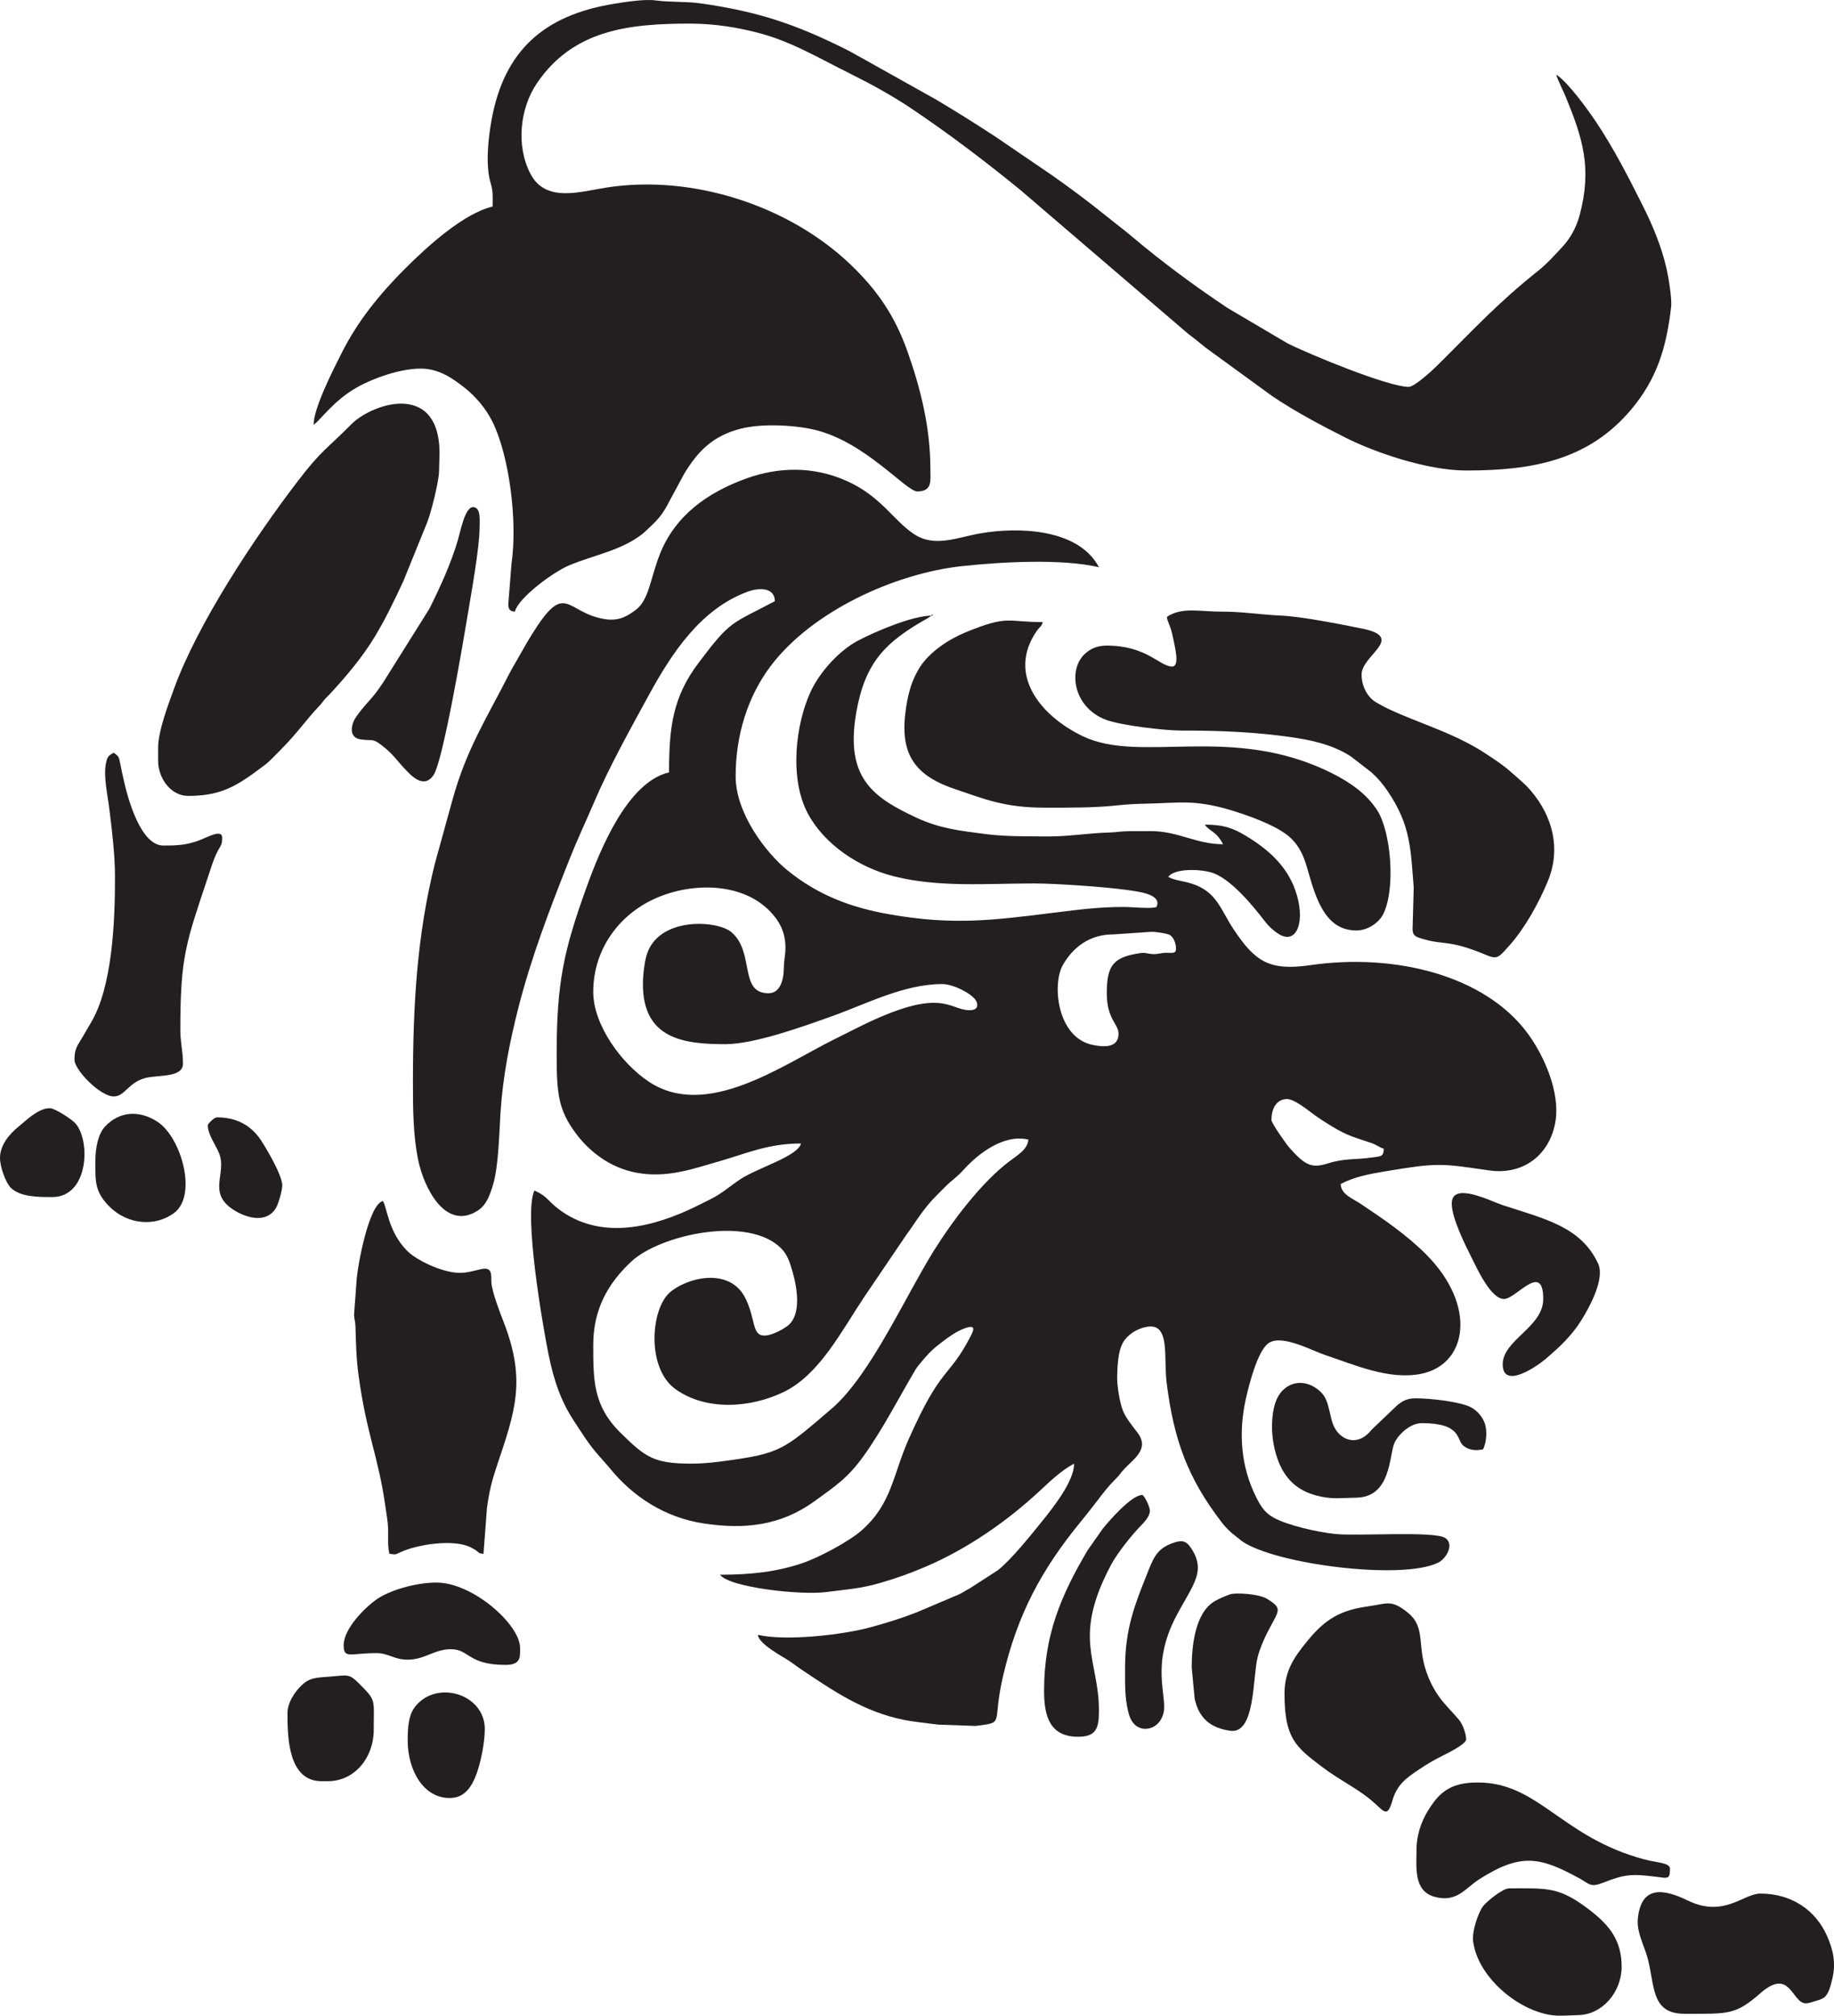 <?xml version="1.0" encoding="UTF-8"?>
<!DOCTYPE svg PUBLIC "-//W3C//DTD SVG 1.1//EN" "http://www.w3.org/Graphics/SVG/1.1/DTD/svg11.dtd">
<!-- Creator: CorelDRAW 2021 (64-Bit) -->
<svg xmlns="http://www.w3.org/2000/svg" xml:space="preserve" width="170.328mm" height="187.197mm" version="1.1" style="shape-rendering:geometricPrecision; text-rendering:geometricPrecision; image-rendering:optimizeQuality; fill-rule:evenodd; clip-rule:evenodd"
viewBox="0 0 14205.56 15612.51"
 xmlns:xlink="http://www.w3.org/1999/xlink"
 xmlns:xodm="http://www.corel.com/coreldraw/odm/2003">
 <defs>
  <style type="text/css">
   <![CDATA[
    .fil0 {fill:#231F20}
   ]]>
  </style>
 </defs>
 <g id="Layer_x0020_1">
  <path class="fil0" d="M5354.22 11336.6c-289.98,0 -356.52,-49.97 -549.13,-240.34 -211.26,-208.79 -209.98,-407.61 -209.98,-680.71 0,-271.57 112.19,-474.42 295.92,-645.38 221.37,-205.98 903.58,-358.63 1159.31,-101.35 48.41,48.71 67.45,107.63 89.26,184.02 33.18,116.2 72.5,331.95 -40.16,417.25 -35.82,27.12 -121.82,74.61 -178.43,74.61 -97.14,0 -67.06,-120.29 -143.42,-281.69 -123.3,-260.64 -468.61,-162.6 -592.64,-49.52 -145.2,132.37 -178.31,584.93 47.63,746.37 240.49,171.82 586.44,144.4 840.48,20.29 273.88,-133.8 444.65,-470.14 621.24,-735.03l327.1 -482.61c40.76,-54.27 72.78,-106.44 112.61,-160.66 75.3,-102.53 107.64,-128.9 191.31,-213.56 48.53,-49.1 76.5,-60.09 141.78,-131.49 112.59,-123.14 307.7,-274.74 498.44,-230.3 -6.39,76.82 -84.34,121.17 -146.13,167.64 -216.22,162.62 -440.97,461.04 -584.59,690.7 -221.59,354.32 -488.88,958.28 -785.03,1219l-131.01 111.92c-249.22,210.78 -315.51,246.37 -666.67,294.87 -99.31,13.71 -190.93,25.99 -297.89,25.99zm4493.9 -2661.93c0,-80.99 34.43,-161.95 121.46,-161.95 51.67,0 148,75.38 182.18,101.22 55.5,41.95 107.32,75.53 170.03,113.37 120.07,72.44 174.83,82.78 299.57,125.54 45.08,15.45 64.34,35.72 97.2,44.49 -1.37,61.6 -22.85,58.22 -84.69,67.14 -134.9,19.44 -217.47,5.43 -348.14,46.59 -126.12,39.72 -176.22,16.06 -298.38,-121.37 -21.87,-24.61 -139.22,-189.6 -139.22,-215.03zm-1275.3 -981.78c0,202.93 91.09,236.95 91.09,313.76 0,116.97 -125.77,101.46 -198.34,87.03 -279.07,-55.46 -317.78,-470.32 -232.9,-619.48 79.92,-140.47 211.86,-237.59 390.63,-236.88l294.51 -19.93c27.81,-1.52 119.68,12.74 138.75,22.12 34.74,17.06 52.68,69.5 52.68,109.26 0,43.38 -40.28,29.43 -80.42,30.9 -40.62,1.49 -56.38,12.06 -101.43,10.01 -40.52,-1.84 -54.13,-13.6 -97.3,-7.11 -206.09,30.97 -257.28,93.02 -257.28,310.33zm-3593.09 -70.85c0,424.12 315.33,465.59 637.64,465.59 228.05,0 613.06,-140.3 826.16,-216.33 268.34,-95.74 558.06,-249.25 853.99,-249.25 87.52,0 228.4,73.72 260.33,125.46 17.6,28.51 24.91,76.97 -47.78,76.97 -163.55,0 -206.99,-195.09 -867.06,134.95 -64.74,32.37 -117.41,58.76 -182.19,91.09 -408.72,204.03 -990.01,624.21 -1436.71,326.74 -209.45,-139.48 -429,-437.38 -429,-694.48 0,-335.16 207.82,-616.51 516.06,-738.99 292.24,-116.13 693.95,-103.98 896.89,166.12 69.2,92.09 87.37,192.11 69.06,313.99 -9.85,65.53 -1.01,115.44 -18.96,173.36 -15.98,51.61 -44.44,95.64 -106.78,95.64 -229.76,0 -103.33,-317.84 -286.11,-472.99 -111.82,-94.91 -575.55,-121.39 -658.95,185.83 -15.75,58.02 -26.6,147.51 -26.6,216.31zm2236.82 -2854.23c-157.94,3.52 -433.44,123.23 -566.95,192.16 -146.52,75.64 -299.38,243.11 -371.04,398.18 -116.59,252.3 -166.69,672.55 -20.27,944.85 128.3,238.6 394.09,416.76 668.66,485.17 346.17,86.25 707.44,54.98 1079.08,54.52 170.13,-0.21 552.92,26.45 719.2,50.02 84.94,12.03 280.45,31.63 232.21,132.17 -33.69,16.17 -185.23,-0.01 -253.04,0 -189.05,0.02 -338.48,19.23 -524.44,42.36 -484.57,60.26 -790.87,102.64 -1293.15,14.12 -302.72,-53.35 -552.49,-150.44 -785.2,-338.28 -164.31,-132.63 -403.35,-439.81 -403.6,-729.99 -0.28,-317.07 93.11,-617.89 270.67,-853.5 322.85,-428.4 967.82,-719.28 1482.43,-774.64 310.19,-33.37 772.5,-58.85 1060.99,8.37 -159.57,-301.57 -628.41,-312.82 -919.84,-261.95 -178.55,31.17 -353.5,111.69 -513.51,5.02 -160.54,-107.02 -253.98,-291.6 -520.19,-410.98 -258.14,-115.76 -528.37,-109.49 -778.15,-19.27 -298.79,107.92 -550.32,285.61 -669.22,585.82 -73.01,184.33 -83.99,354.92 -186.1,431.32 -59.16,44.25 -126.04,89.31 -236.51,72.66 -312.34,-47.07 -301.76,-315.91 -575.01,127.95 -41.56,67.5 -77.45,133.31 -115.09,198.68 -19.12,33.21 -36.33,61.4 -54.54,97.29 -174.23,343.52 -329.88,579.21 -439.79,977.2l-135.76 491.78c-138.95,555.53 -170.02,1096.08 -170.02,1702.43 0,219.92 3.31,407.07 39.52,588 43.54,217.56 211.1,557.63 461.01,398.37 67.49,-43 92.59,-113.56 118.22,-195.54 46.02,-147.21 49.74,-418.82 59.73,-567.8 18.72,-279.29 70.54,-541.95 137.15,-804.14 101.04,-397.73 248.69,-781.85 398.92,-1159.78 59.69,-150.18 125.46,-288.36 189.4,-438.13 115.51,-270.55 283.01,-571.48 424.55,-830.5 178.23,-326.17 404.28,-669.03 768.53,-800.29 68.91,-24.82 204,-41.32 206.59,75.02 -340.93,180.4 -340.07,143.7 -592.83,480.03 -198.6,264.27 -227,498.61 -227,845.87 -321.72,74.95 -533.63,597.63 -638.84,889.49 -177.23,491.72 -231.61,739.22 -231.61,1296.73 0,305.93 14.29,429.62 148.83,610.28 103.43,138.9 262.28,264.88 465.58,303.64 241.94,46.12 446.09,-31.39 646.5,-88.24 204.21,-57.93 373.67,-137.43 631.8,-137.43 -27.02,101.19 -335.72,187.48 -471.25,277.73 -77.3,51.48 -138.99,107.75 -223.72,150.76l-128.35 63.97c-305.57,147.07 -698.94,257.99 -1023.03,38.1 -42.14,-28.6 -70.12,-52.75 -104.56,-87.75 -41.85,-42.52 -63.33,-54.2 -113.86,-78.45 -86.14,179.52 63.59,1042.45 108.81,1267.71 41.85,208.5 99.03,368.39 198.94,519.68 59.38,89.91 113.49,179.01 185.6,259.74l85.09 97.1c181.72,227.03 432.24,388.27 730.05,433.9 319.9,49.03 600.91,17.48 863.35,-173.52 157.64,-114.73 253.34,-176.17 374.51,-344.11 150.81,-209 271.16,-447.21 403.04,-669.81 13.59,-22.93 23.02,-33.43 38.7,-52.4 42.35,-51.23 81.34,-96.49 135,-138.28 63.99,-49.82 140.26,-110.71 219.66,-136.37 83.78,-27.07 55.46,27.26 31.28,73.38 -169.91,324.01 -219.08,213.79 -472.64,782.58 -127.29,285.51 -131.17,505.3 -368.76,714.23 -94.16,82.8 -328.88,209.9 -463.99,254.62 -190.45,63.04 -382.24,87.23 -631.39,87.23 73.01,99.65 628.44,160.06 822.63,134.38 156.39,-20.69 262.79,-25.64 415.77,-70.06 137.11,-39.82 235.84,-75.65 357.97,-127.85 316.4,-135.24 625.75,-349.23 875.8,-581.68 82.18,-76.4 170.61,-162.13 270.73,-215.1 0,136.94 -165.33,343.96 -249.85,448.53 -85.15,105.36 -238.82,297.48 -341.31,377.3l-215.15 139.1c-33.46,16.96 -47.11,28.72 -77.53,43.94 -28.31,14.15 -51.5,20.48 -77.84,33.49l-255.83 108.54c-121.27,47.61 -226.78,79.96 -359.31,116.4 -212.46,58.44 -654.76,109.35 -872.56,58.61 5.88,70.66 184.19,163.47 242.96,202.4 31.98,21.18 55.77,40.69 88.93,62.88 252.99,169.35 486.2,330.98 800.66,393.66 83.72,16.69 180.45,25.09 266.96,36.68l288.01 10.12c232.38,-31.35 122.54,-4.59 211.32,-385.85 111.29,-477.9 297.66,-825.94 603.47,-1198.13 45.14,-54.94 87.5,-109.37 129.37,-164.16 47.91,-62.68 81.28,-107.38 139.15,-164.49 30.16,-29.77 38.79,-47.17 65.58,-76.13 75.93,-82.1 198.88,-156.24 104.83,-281.7 -41,-54.68 -92.28,-114.4 -116.19,-177.33 -21.01,-55.29 -44.51,-185.47 -42.33,-261.98 2.11,-73.99 5.84,-189.61 45.01,-259.32 33.28,-59.21 104.72,-107.29 182.28,-121.92 187.61,-35.38 130.91,232.51 156.12,433.7 54.8,437.43 161.54,736.62 426.96,1081.13 22.38,29.04 44.89,52.28 73.28,78.55l84.29 67.53c258.44,178.15 1241.39,303.87 1519.66,164.73 61.52,-30.76 125.55,-141.06 54.24,-190.03 -82.27,-56.47 -672.86,-13.59 -849.41,-31.18 -145.02,-14.45 -374.52,-68.35 -480.53,-126.75 -68.35,-37.66 -99.88,-88.22 -135.12,-158.4 -119.11,-237.22 -138.23,-499.72 -79.98,-761.78 28.16,-126.68 91.29,-363.66 170.09,-427.09 99.84,-80.36 338.36,52.44 444.35,87.62 227.08,75.38 491.35,194.71 740.69,146.03 361.31,-70.52 438.82,-527.78 39.93,-926.65 -153.7,-153.7 -329.71,-272.61 -508.6,-392.2 -57.91,-38.71 -150.02,-71.2 -151.82,-151.82 105.74,-55.95 223.26,-77.76 347,-98.35 404.02,-67.2 425.64,-61.76 800.93,-7.07 271.94,39.63 473.47,-126.45 515.22,-377.17 38.14,-229.04 -88.61,-511.83 -214.2,-682.96 -328.93,-448.23 -1025.39,-625.43 -1686.22,-529.21 -317.06,46.16 -427.18,-29.64 -592.72,-278.88 -102.88,-154.9 -129.18,-290.7 -324.88,-353.25 -63.34,-20.25 -127.09,-23.04 -181.15,-51.64 48.01,-65.54 231.14,-62.37 329.29,-35.77 147.9,40.07 323.79,255.22 419.67,379.92 28.31,36.82 62.84,70.13 105.38,97.12 144.36,91.58 214.27,-104.23 128.85,-341.47 -69.17,-192.16 -214.58,-316.92 -381.6,-417.99 -95.36,-57.71 -169.2,-86.66 -318.19,-86.66 43.54,59.42 86,46.55 141.7,151.82 -207.54,0 -348.23,-101.39 -556.33,-101.56 -54.08,-0.04 -108.2,0.52 -162.32,0.32 -69.79,-0.26 -105.81,9.02 -161.71,10.35 -150.65,3.59 -320.77,31 -465.55,30.4 -155.66,-0.63 -341.13,1.63 -488.9,-17.65 -197.78,-25.79 -356.47,-41.89 -540.41,-127.6 -335.87,-156.5 -554.3,-307.98 -466.16,-813.78 66.95,-384.15 220.88,-546.24 554.04,-731.37l30.26 -20.35z"/>
  <path class="fil0" d="M3815.77 1599.81c-223.7,52.12 -507.73,310.36 -675.6,478.24 -197.33,197.32 -369.23,406.96 -495.11,658.74 -54.19,108.39 -215.92,419.09 -215.92,553.3 54.49,-36.49 152.87,-186.82 337.08,-290.44 130.67,-73.51 336.77,-144.78 492.87,-144.78 144.9,0 252.84,80.74 338.43,147.4 87.44,68.1 168.94,165.96 218.47,267.35 127.27,260.52 194.43,761.09 145.81,1097.68l-24.58 309.43c0,41.41 10.25,57.37 50.61,60.73 29.59,-110.83 301.55,-309.03 420.63,-358.73 188.75,-78.78 397.51,-113.38 561.35,-238.24 20.36,-15.51 23.51,-20.21 42.84,-38.14 83.56,-77.49 119.36,-115.09 173.01,-221.72l113.53 -210.35c104.77,-173.42 220.35,-294.55 439.31,-350.16 162.56,-41.28 412.09,-28.61 569.29,8.31 393.23,92.33 709.99,477.86 797.44,477.86 118.33,0 101.22,-83.4 101.22,-172.07 0,-323.78 -76.4,-628.09 -178.4,-914.71 -97.5,-273.98 -232.22,-470.56 -436.27,-666.96 -476.04,-458.2 -1227.06,-705.51 -1899.98,-598.97 -200.75,31.78 -465.15,117.82 -582.71,-106.58 -114.38,-218.34 -81.2,-508.48 48.66,-700.75 280.24,-414.92 711.23,-463.42 1186.37,-463.42 192.73,0 367.89,30.38 518.37,68.67 264.13,67.21 481.7,199.5 716.52,315.87 162.69,80.62 330.59,172.58 477.68,271.3 292,195.95 573.6,409.77 845.82,631.91l1275.25 1093.15c24.83,22.18 51.14,40.88 78.97,62.73 31.15,24.47 54.58,44.35 84.01,67.81l515.47 375.21c180.9,121.41 373.98,223.51 568.81,321.87 209.25,105.64 621.45,253 931.21,253 514.3,0 947.54,-79.03 1278.42,-472.58 195.7,-232.75 272.28,-471.03 309.39,-794.31 7.56,-65.77 -21.57,-236.49 -35.2,-295.87 -39.57,-172.43 -106.05,-331.65 -182.87,-485.15 -111.77,-223.39 -223.24,-441.73 -362.1,-650.03 -68.35,-102.52 -216.71,-306.87 -309.28,-368.85 6.96,29.9 20.82,53.84 34.63,86.82 14.32,34.18 23.69,49.67 37.68,83.78 130.62,318.66 207.15,551.72 107.99,920.62 -24.89,92.56 -72.21,178.08 -132.23,242.26 -61.84,66.13 -117.7,129.86 -188.26,186.24 -321.3,256.7 -489.78,444.72 -783.18,735.02 -40.3,39.87 -175.66,164.28 -220.34,164.28 -157.9,0 -768.32,-251.74 -938.06,-337.24l-464.75 -274.1c-254.44,-169.86 -502.43,-352.14 -735.92,-549.5 -68.06,-57.52 -132.86,-105.51 -202.49,-161.89 -138.8,-112.37 -276.93,-214.79 -421.84,-317.01l-439.47 -299.39c-152.93,-100.1 -296.18,-189.95 -454.49,-284.38l-583.98 -326.95c-40.77,-21.23 -71.56,-41.12 -117.95,-64.24 -389.97,-194.37 -678.25,-291.94 -1122.36,-355.36 -113.27,-16.18 -247.46,-8.65 -351.63,-23.34 -84.92,-11.98 -242.04,12.89 -331.1,27.73 -529.09,88.14 -843.15,357.98 -940.01,902.09 -24.86,139.66 -48.23,348.63 -5.45,488.91 19.02,62.38 14.4,102.54 14.4,177.91z"/>
  <path class="fil0" d="M9038.4 4777.93c3.5,42.05 26.84,57.67 48.16,164.39 13.64,68.26 53.92,220.22 -7.67,220.22 -97.73,0 -194.07,-161.94 -506.07,-161.94 -77.07,0 -127.03,24.92 -169.32,63.47 -132.25,120.52 -94.04,413.02 161.87,510.77 112.65,43.03 453.69,84.46 594.25,83.88 291.99,-1.19 613.42,13.08 901.11,60.42 158.9,26.16 293.81,67.75 404.95,141.61l154.12 119.16c49.82,43.92 89.48,90.67 127.25,146.04 183.91,269.64 179.35,460.84 203.16,748.92l-8.97 322.07c0,53.21 31.49,61.18 76.95,74.87 172.19,51.85 202,2.84 492.68,124.86 88.22,37.03 96.07,21.56 186.87,-80.87 115.13,-129.88 225.89,-330.32 293.32,-496.15 99.53,-244.79 36.45,-493.83 -131.72,-692.64 -50.34,-59.52 -103.73,-100.34 -161.6,-152.16 -54.85,-49.12 -119.41,-90.42 -181.58,-132.18 -280.67,-188.52 -626.04,-266.47 -854.35,-400.71 -67.95,-39.96 -115.31,-121.85 -115.31,-218.69 0,-148.71 346.64,-286.4 0.96,-355.21 -172.38,-34.3 -465.55,-93.22 -628.56,-100.18 -145.98,-6.24 -303.91,-31.32 -455.32,-30.5 -171.86,0.93 -307.42,-38.3 -425.17,40.55z"/>
  <path class="fil0" d="M1224.69 5790.07l0 101.22c0,138.04 99.06,273.27 232.79,273.27 227.94,0 353.54,-59.43 539.39,-199.48 32.45,-24.44 62.44,-43.6 90.87,-71.06 29.77,-28.75 51.5,-51.92 80.77,-81.18 139.15,-139.14 198.24,-233.45 303.65,-344.12 19.99,-20.98 20.01,-23.99 36.45,-44.52 14.35,-17.92 23.76,-24.58 39.54,-41.43 127.8,-136.56 260.4,-294.21 356.24,-453.47 81.93,-136.15 149.09,-276.36 219.8,-427.98l186.88 -460.89c25.4,-69.82 52.56,-176.29 68.83,-255.05 8.83,-42.68 19.96,-93.68 21.14,-140.86 0.68,-27.13 0.54,-50.67 1.99,-77.85 33.63,-629.16 -515.79,-448.52 -683.04,-279.25 -188.33,190.58 -228.1,196.85 -412.42,437.78 -342.35,447.52 -777.62,1106.4 -960.24,1610.6 -38.11,105.21 -122.63,324.59 -122.63,454.29z"/>
  <path class="fil0" d="M8087 6255.65c199.08,0 385.37,2.39 578.41,-18.75 57.34,-6.28 138.18,-10.83 190.87,-11.56 289.21,-3.98 401.18,-44.41 755.25,74.59 128.39,43.15 308.01,113.08 391.14,195.9 112.93,112.5 116.16,238.06 178.06,408.98 60.12,165.99 145.25,302.25 325.28,302.25 89.69,0 175.36,-62.02 207.71,-126.3 98.13,-194.97 60.76,-638.13 -46.17,-804.46 -81.45,-126.69 -208.19,-215.89 -350.46,-287.19 -773.51,-387.63 -1479.52,-69.76 -1929.96,-286.63 -334.07,-160.84 -589.21,-483.14 -355.11,-817.58 23.22,-33.18 35.36,-30.96 44.85,-66.49 -281.26,0 -265.05,-57.17 -598.63,79.51 -126.61,51.88 -275.3,150.05 -351.13,266.28 -24.44,37.46 -53.24,95.96 -69,143.55 -18.02,54.45 -28.57,101.2 -38.56,163.86 -55.19,345.94 43.86,526.91 372.75,638.65 229.49,77.97 388.92,145.39 694.68,145.39z"/>
  <path class="fil0" d="M3016.17 12034.98c51.96,4.32 35.93,11.05 87.5,-13.24 124.78,-58.76 407.37,-103.19 540.4,-37.75 83.08,40.86 47.66,46.55 100.84,50.98l27.26 -357.36c16.8,-124.99 38.87,-211.48 72.6,-312.02 146.39,-436.37 232.63,-670.11 56.24,-1126.38 -26.61,-68.83 -92.4,-236.92 -95.13,-309.74 -2.08,-55.75 9.27,-118.43 -78.41,-99.63 -44.58,9.56 -105.19,29.02 -164.74,29.02 -137.04,0 -337.01,-98.53 -407.69,-169.23 -149.57,-149.61 -155.53,-336.75 -189.48,-387.45 -111.7,29.83 -194.73,507.61 -202.17,597.41l-20.88 282.87c1.05,43.64 9.34,41.48 10.83,91.04 4.31,143.04 6.16,248.32 24.19,380.68 62.51,459.05 152.33,622.97 206.6,1007.96 8.05,57.15 20.61,124.09 22.25,180.18 2.24,76.95 -5.54,126.88 9.78,192.64z"/>
  <path class="fil0" d="M9949.34 13117.96c0,346.02 87.14,413.35 292.09,568.22 128.65,97.22 261.9,161.45 369.01,248.4 110.57,89.78 131.43,159.08 175.33,9.7 35.85,-121.96 106.2,-172.57 206.07,-239.29 62.47,-41.73 112.68,-71.59 185.56,-107.95 38.11,-19.02 178.81,-88.28 178.81,-124.83 0,-47.76 -30.19,-121.37 -53.25,-149.18 -86.87,-104.82 -182.36,-173.05 -251.81,-365.59 -78.31,-217.11 -4.25,-352.7 -148.75,-468.66 -128.22,-102.89 -159.86,-66.93 -303.52,-47.19 -214.83,29.53 -334.26,97.26 -476.06,272.92 -87.45,108.34 -173.47,218.04 -173.47,403.44z"/>
  <path class="fil0" d="M890.68 6802.22c0,341.7 -21.33,843.04 -186.45,1119.2 -26.41,44.18 -44.23,77.28 -71.01,121.3 -38.33,63.03 -56.3,84.52 -56.3,166.37 0,78.44 199.96,283.4 303.64,283.4 86,0 112.39,-106.33 242.38,-142.23 94.85,-26.2 294.06,-0.23 294.06,-110.8 0,-102.58 -20.24,-160.58 -20.24,-263.16 0,-567.84 43.44,-671.57 213.84,-1182.92 15.15,-45.48 31.41,-98.09 49.18,-143.12 42.91,-108.73 60.86,-86.44 60.86,-161.82 0,-71.97 -118.23,-0.19 -188.2,24.34 -97.99,34.36 -166.68,36.39 -267.26,36.39 -175.43,0 -274.46,-359.33 -307.95,-511.88 -9.3,-42.34 -17.26,-77.68 -24.83,-116.86 -11,-56.9 -11.38,-62.78 -51.83,-89.87 -38.75,20.5 -47.89,28.63 -58.25,73.33 -24.11,104.03 11.27,251.21 26.07,373.82 20.31,168.24 42.3,340.8 42.3,524.5z"/>
  <path class="fil0" d="M13046.48 15597.7c339.57,0 394.01,11.64 589.29,-159.7 232.62,-204.1 242.41,78.73 352,78.73 25.6,0 53.53,-12.48 73.26,-17.84 74.85,-20.33 98.85,-30.62 131.65,-171.99 29,-124.97 6.19,-224.56 -39.85,-329.49 -88.78,-202.33 -274.44,-330.89 -519.31,-330.89 -127.54,0 -280.97,189.8 -560.1,54.03 -182.99,-89 -361.79,-123.35 -387.48,142.23 -9.48,98.05 47.04,205.63 70.82,285.77 64.64,217.96 21.61,449.13 289.72,449.13z"/>
  <path class="fil0" d="M10971.59 14332.53c0,131.48 -22.47,312.6 137.67,358.33 174.15,49.73 239.22,-65.38 348.64,-135.19 323.87,-206.62 472.58,-172.62 775.39,-7.12 77.33,42.26 84.72,73.33 182.91,34.33 166.06,-65.97 223.44,-70.12 406.82,-46.99 96.24,12.14 112.12,22.87 112.12,-61.67 0,-47.22 -99.36,-46.22 -192.42,-70.73 -648,-170.65 -822.98,-597.28 -1295.42,-597.28 -159.06,0 -258.43,40.42 -342.8,153.15 -68.54,91.57 -132.91,216.2 -132.91,373.16z"/>
  <path class="fil0" d="M12560.66 15233.33c0,-201.76 -92.88,-318.28 -237.02,-430.99 -244.5,-191.17 -332.98,-176.29 -633.42,-176.29 -52.64,0 -177.17,103.87 -204.24,139.89 -33.37,44.39 -86.44,192.28 -75.67,270.79 34.84,254.1 285.84,475.07 506.24,547.2 123.17,40.3 177.89,27.21 310.16,23.95 186.43,-4.59 333.96,-180.11 333.96,-374.55z"/>
  <path class="fil0" d="M11244.87 9322.43c0,115.58 108.98,329.23 151.82,414.98 43.94,87.95 150.51,323.89 253.04,323.89 92.49,0 303.64,-294.28 303.64,0 0,218.94 -313.76,316.57 -313.76,506.07 0,194.86 257.02,21.67 327.02,-37.36 109.18,-92.03 206.97,-183.25 282.35,-304.68 67.66,-109 182.62,-322.73 129.73,-437.5 -133.38,-289.39 -420.56,-348.03 -740.46,-453.92 -94.96,-31.43 -393.38,-185.75 -393.38,-11.48z"/>
  <path class="fil0" d="M3714.55 4089.67c0,-51.89 13.19,-161.94 -50.61,-161.94 -63.01,0 -98.59,192.26 -117.74,256.76 -54.73,184.37 -135.54,359.83 -219.62,529.36l-358.9 572.27c-79.73,119.65 -97.05,124.26 -165.65,208.85 -26.12,32.21 -61.26,74.38 -72.65,120.62 -14.64,59.47 4.95,102.88 66.11,111.77 88.26,12.84 86.85,-10.29 153.12,39.18 97.47,72.76 127.66,127.3 186.28,188.21 42.92,44.59 146.95,165.15 224.27,46.73 73.99,-113.36 231.41,-1045.31 264.23,-1243.85 26.18,-158.37 91.16,-518.22 91.16,-667.95z"/>
  <path class="fil0" d="M11012.08 11022.84c312.45,0 267.75,129.86 321.72,174.23 44.9,36.91 99.69,40.85 153.98,28.2 25.93,-54.03 32.37,-139.67 14.49,-196.18 -17.74,-56.03 -64.23,-107.1 -112.57,-130.83 -83.63,-41.07 -302.33,-67.71 -428.23,-67.71 -63.38,0 -101.72,23.16 -138.69,53.61l-196.78 187.84c-101.36,128.66 -220.45,88.48 -276.64,6.29 -32.83,-48.02 -39.39,-102.03 -53.72,-158.83 -15.8,-62.57 -28.97,-104.35 -70.24,-142.31 -128.89,-118.52 -296.97,-70.94 -348.51,92.3 -29.61,93.78 -30.7,218 -11.46,318.27 37.4,194.78 127.34,340.59 324.5,394.13 122.17,33.18 179.94,20.53 316.34,18.2 270.73,-4.62 252.4,-329.34 294.76,-423.86 27.66,-61.72 119.17,-153.32 211.05,-153.32z"/>
  <path class="fil0" d="M2661.93 12743.47c0,108.12 52.38,60.72 253.04,60.72 96.93,0 135.27,50.61 242.91,50.61 133.25,0 205.83,-80.97 334,-80.97 145.1,0 129.86,121.46 425.1,121.46 120.29,0 111.33,-63.73 111.33,-131.58 0,-180.99 -366.37,-506.07 -647.77,-506.07 -166.74,0 -368.92,62.94 -465.68,131.48 -83.26,58.97 -252.94,222.46 -252.94,354.35z"/>
  <path class="fil0" d="M8087 13097.72c0,192.95 44.03,354.26 263.16,354.26 141.16,0 161.94,-66.26 161.94,-202.43 0,-394.75 -209.39,-560.43 94.38,-1130.31 49.01,-91.92 159.1,-229.2 232.23,-304.21 27.21,-27.92 68.13,-71.93 68.13,-114.06 0,-27.32 -42.26,-121.45 -60.73,-121.45 -82.32,0 -257.92,202.84 -305.03,261.75l-116.91 166.49c-205.91,349.19 -337.16,654.26 -337.16,1089.95z"/>
  <path class="fil0" d="M9230.72 12915.54l22.58 240.57c31.99,149.02 119.43,227.55 276.49,249.61 194.42,27.3 172.62,-416.07 210.77,-567.39 16.46,-65.28 45.91,-134.21 73.74,-189.4 89.86,-178.21 128.73,-185.23 -0.68,-265.68 -58.93,-36.64 -242.04,-50.51 -288.18,-33.78 -35.38,12.84 -84.62,33.33 -118.81,53.74 -149.59,89.26 -175.92,344.57 -175.92,512.33z"/>
  <path class="fil0" d="M738.86 8988.44c0,153.94 -9.42,239.41 108.61,356.97 140.88,140.31 353.76,158.92 500.63,49.83 183.52,-136.31 56.01,-585.76 -127.71,-706.15 -137.53,-90.12 -292.84,-86.4 -408.55,38.31 -49.73,53.61 -72.98,160.51 -72.98,261.04z"/>
  <path class="fil0" d="M2226.71 13269.78c0,189.96 6.69,526.31 263.16,526.31l50.61 0c208.35,0 354.25,-185.84 354.25,-394.73 0,-246.04 20.48,-225.47 -108.76,-356.83 -83.85,-85.24 -92,-68.99 -225.91,-58.81 -117.2,8.9 -163.6,7.83 -229.94,73.71 -44.81,44.49 -103.41,126.02 -103.41,210.35z"/>
  <path class="fil0" d="M8714.52 12915.54c0,116.64 -3.69,230.23 23.93,340.44 9.77,38.97 18.22,61.29 36.08,85.37 65.39,88.2 209.81,55.51 238.5,-77.17 28.16,-130.24 -101.04,-366.01 96.09,-743.51 127.45,-244.06 238.28,-347.42 116.07,-530.78 -40.36,-60.56 -75.13,-62.52 -146.64,-36.35 -123.8,45.3 -147.86,122.53 -197.76,247.72 -87.08,218.49 -166.27,411.94 -166.27,714.29z"/>
  <path class="fil0" d="M3157.88 13482.33c0,227.63 122.53,450.53 333.34,443.89 112.78,-3.54 164.71,-93.32 199,-184.81 32.73,-87.34 64.81,-242.01 64.81,-350.17 0,-268 -368.93,-384.85 -538.36,-173.98 -51.12,63.64 -58.8,154.39 -58.8,265.07z"/>
  <path class="fil0" d="M-0 8968.19c0,73.13 45.38,193.32 82.91,230.85 72.55,72.58 211.46,72.79 321.95,72.79 287.56,0 298.93,-452.39 172.74,-577.6 -25.55,-25.34 -149.95,-110.67 -192.98,-110.67 -89.53,0 -186.44,98.76 -241.5,143.12 -69.04,55.63 -143.12,141.93 -143.12,241.5z"/>
  <path class="fil0" d="M1609.3 8715.16c0,71.57 62.28,154.33 87.37,216.27 63.48,156.72 -93.28,304.81 109.24,437.31 92.65,60.63 254.91,115.33 332.24,-13.39 17.51,-29.14 48.07,-133.4 48.07,-174.6 0,-77.31 -121.9,-284.16 -165.84,-350.36 -77.25,-116.41 -190.64,-175.96 -340.24,-175.96 -22.42,0 -70.85,51.39 -70.85,60.73z"/>
  <polygon class="fil0" points="7216.55,4767.81 7226.68,4767.81 7218.25,4756 "/>
 </g>
</svg>
